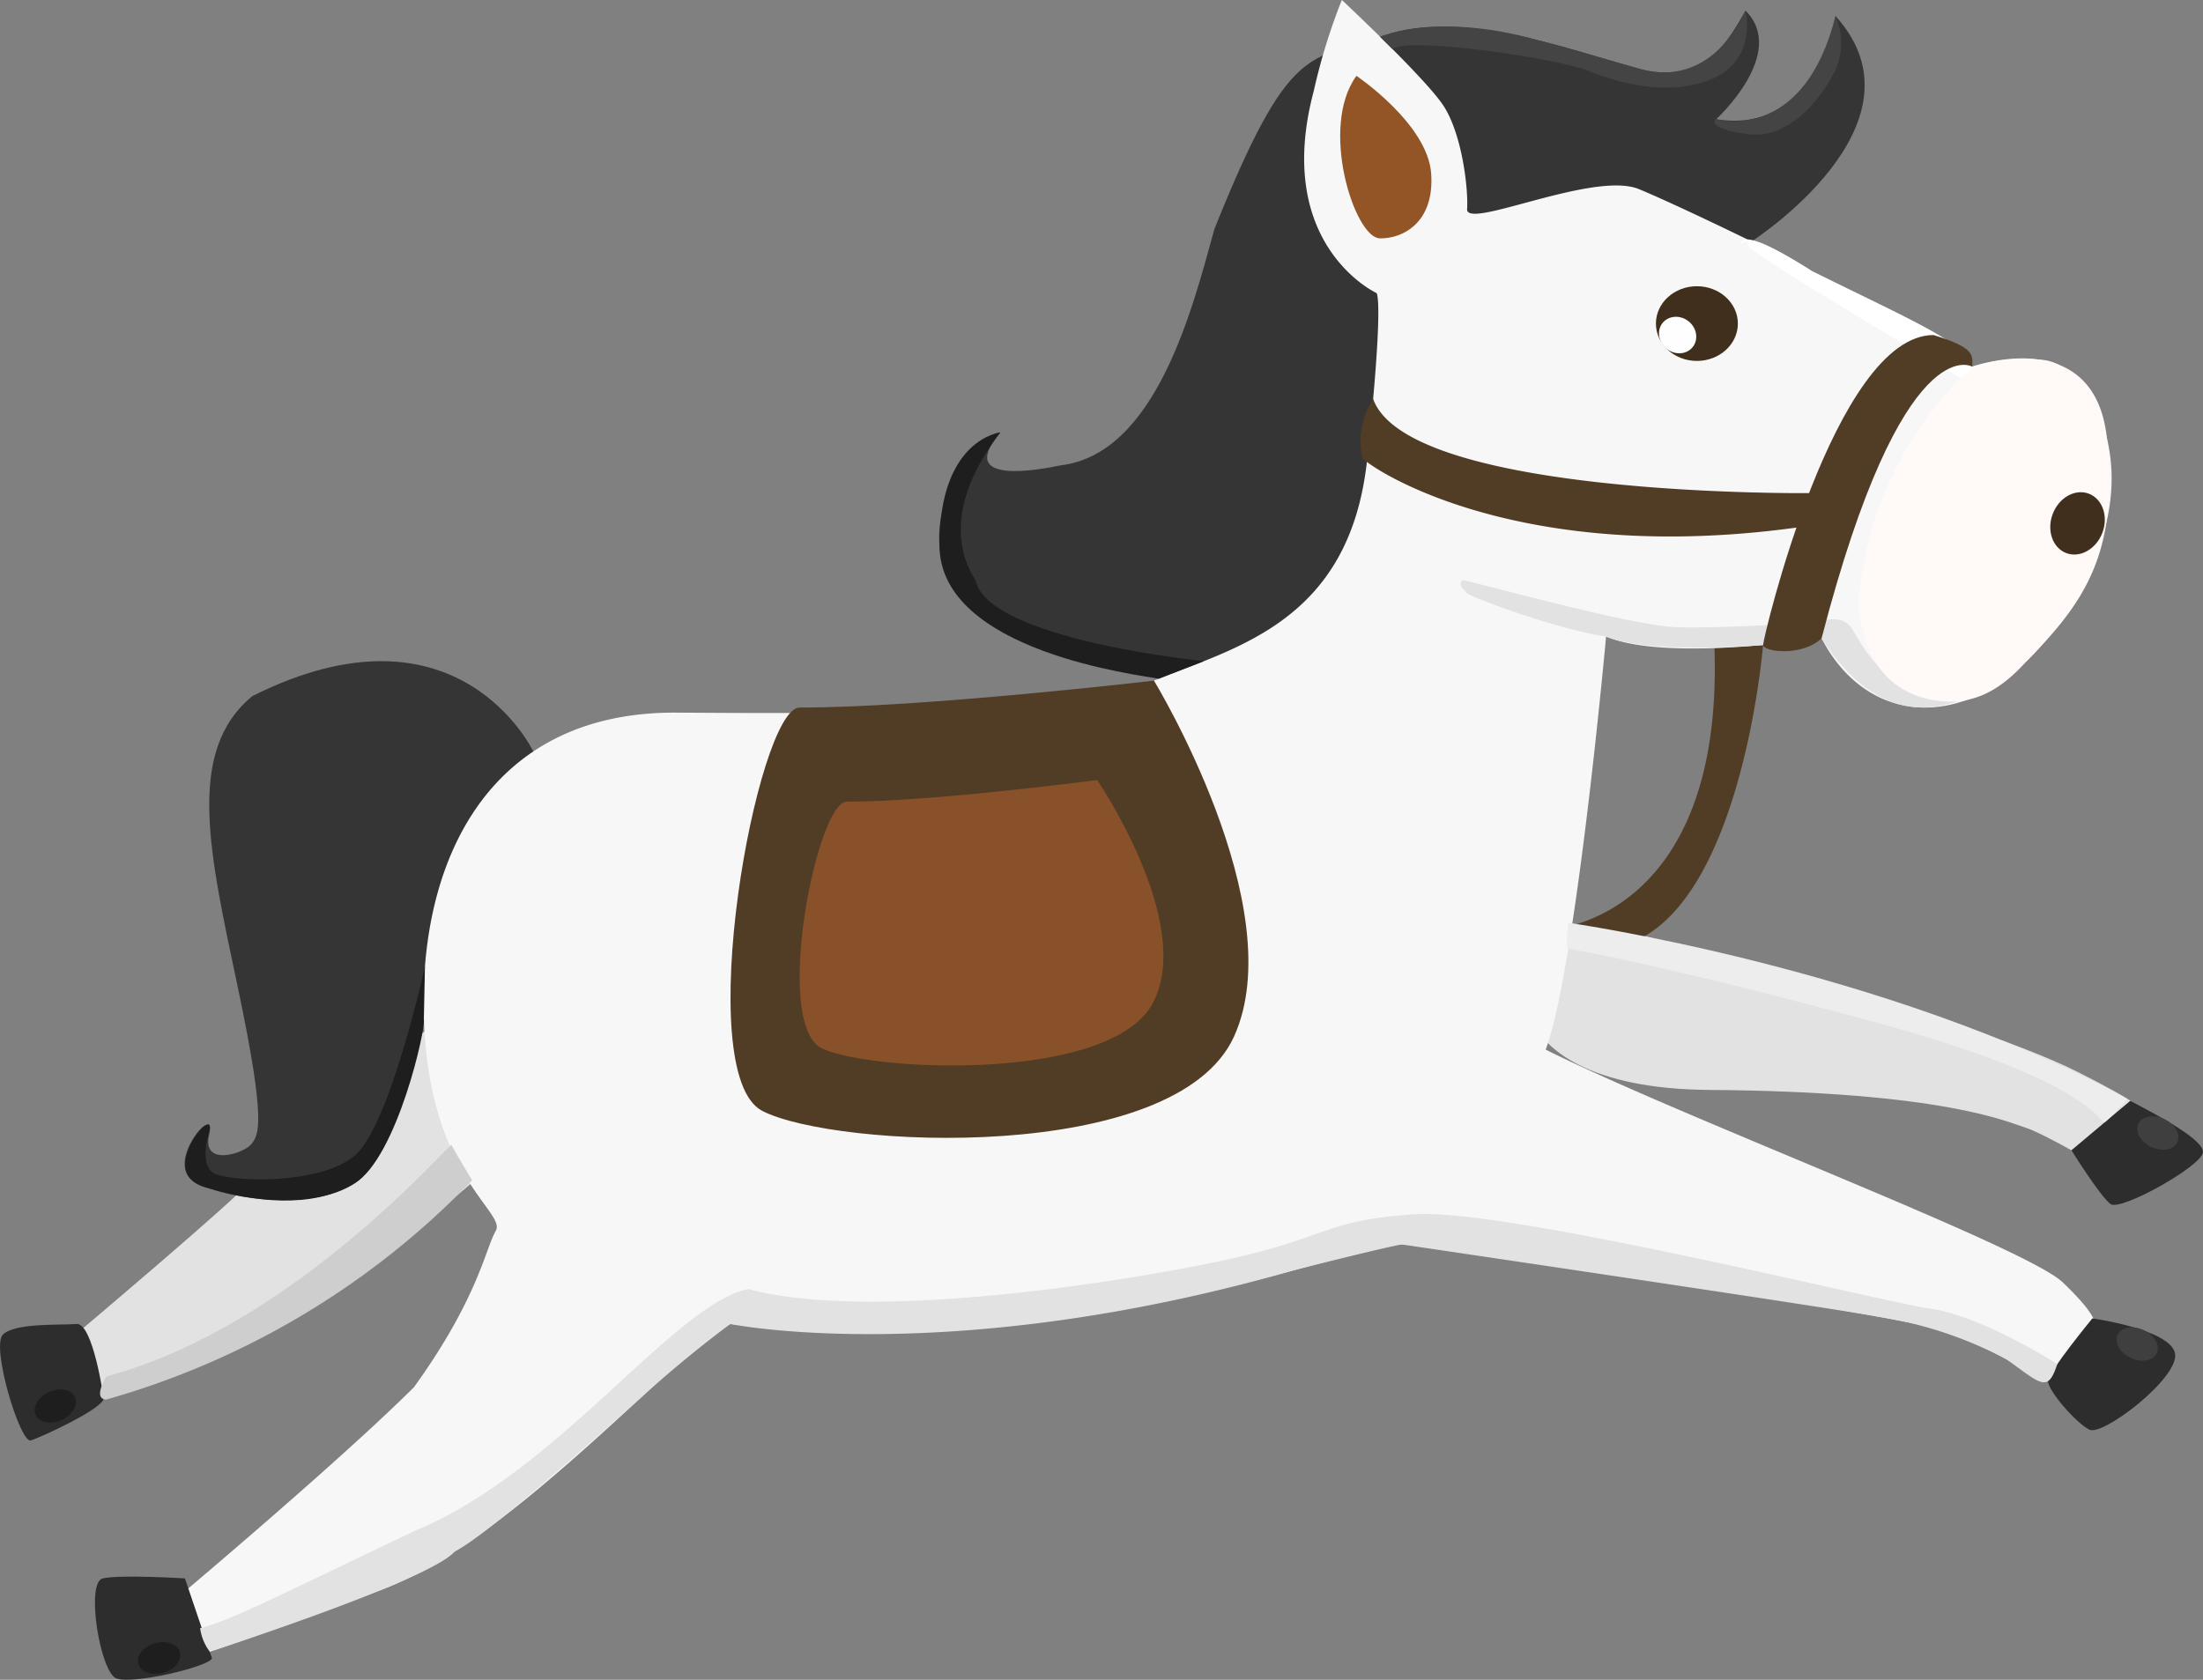 <svg xmlns="http://www.w3.org/2000/svg" width="224.684" height="171.363" viewBox="0 0 224.684 171.363">
  <rect x="0" y="0" width="224.684" height="171.363" fill="#808080" stroke="none"/>
  <defs>
    <style>
      .cls-1 {
        fill: #e2e2e2;
      }

      .cls-2 {
        fill: #353535;
      }

      .cls-3 {
        fill: #513c25;
      }

      .cls-4 {
        fill: #f7f7f7;
      }

      .cls-5 {
        fill: #2d2d2d;
      }

      .cls-6 {
        fill: #fff9f8;
      }

      .cls-7 {
        fill: #3f2f1c;
      }

      .cls-8 {
        fill: #fefefe;
      }

      .cls-9 {
        fill: #fff;
      }

      .cls-10 {
        fill: #89512a;
      }

      .cls-11 {
        fill: #ededed;
      }

      .cls-12 {
        fill: #cecece;
      }

      .cls-13 {
        fill: #935525;
      }

      .cls-14 {
        fill: #444;
      }

      .cls-15 {
        fill: #1e1e1e;
      }

      .cls-16 {
        fill: #3f3f3f;
      }
    </style>
  </defs>
  <g id="组_1143" data-name="组 1143" transform="translate(-971.145 -236.003)">
    <path id="路径_2058" data-name="路径 2058" class="cls-1" d="M1019.121,356.8s-15.528,13.449-26.4,17.8-11.777,4.169-11.777,4.169l-1.993-6.7s16.85-14.226,17.393-15.268,16.973-14.688,18.089-15.565S1023.959,344.077,1019.121,356.8Z"/>
    <path id="路径_2059" data-name="路径 2059" class="cls-2" d="M1025.534,312.668s-7.627-16.18-28.644-5.657c-6.885,5.657-4.349,16.14-1.45,29.91s2.084,14.857,1.336,15.808-5.118,2.378-4.291-1.019-4.866,3.135-1.348,4.959,12.651,2.922,16.619-.271,6.643-15.22,6.618-16.442S1026.842,314.75,1025.534,312.668Z"/>
    <path id="路径_2060" data-name="路径 2060" class="cls-1" d="M1133.351,330.141s37.01,8.83,49.693,15.214,4.24,4.257,4.24,4.257l-1.468,5.68s-6.25-3.685-8.069-4.242-8.312-3.684-32.246-3.855S1124.056,331.508,1133.351,330.141Z"/>
    <path id="路径_2061" data-name="路径 2061" class="cls-2" d="M1149.754,260.659s18.645-11.95,8.59-23.025c-.2,1.359-2.582,12.094-12.162,10.531,0,0,7.338-6.726,2.99-11.074-1.563,2.649-4.009,7.881-11.211,5.843s-17.869-5.979-25.614-3.33-9.648.567-17.348,19.772c-2.174,7.881-5.889,22.919-15.672,24.1-2.174.453-10.781,2.083-6.16-3.352-2.628,0-14.4,14.675,3.442,21.832,6.885,1.54,12.713,3.292,12.713,3.292s16.548,9.209,25.516-14.435S1148.256,259.95,1149.754,260.659Z"/>
    <path id="路径_2062" data-name="路径 2062" class="cls-3" d="M1150.961,301.807s-2.235,27.63-14.555,30.71c-7.247.725-6.432-.226-6.523-.408a7.243,7.243,0,0,1,0-1.4s17.022-1.23,16.121-28.585Z"/>
    <path id="路径_2063" data-name="路径 2063" class="cls-4" d="M1134.949,300.945s-3.08,33.983-6.16,42.136c13.77,6.885,48.919,20.111,52.723,23.735s3.262,4.348,3.262,4.348-1.993,4.167-3.624,5.435-6.522-3.8-14.132-5.435-47.641-8.209-52.895-8.209-33.158,11.958-68.488,8.117c-4.711,1.9-21.931,22.015-35.519,27.088s-17.575,6.341-17.575,6.341l-2.536-6.16s16.125-13.589,23.372-20.836c6.523-9.059,7.247-14.041,8.334-15.944s-6.794-5.571-7.337-21.605,6.522-31.39,25.818-31.254,40.358.136,48.647-3.261,19.975-5.979,21.741-22.557.952-16.986.952-16.986-10.6-4.892-6.387-20.654A60.623,60.623,0,0,1,1108,236s8.425,7.882,10.328,10.735,2.582,8.425,2.446,10.6,12.909-3.94,17.529-2.038,21.859,10.2,25.152,12.64c3.029,2.242,8.845,5.469,8.845,5.469a18.068,18.068,0,0,1,7.42-.658c4.461.657,9.35,9.7,5.246,19.67-7.508,18.23-22.2,19.986-28.039,8.708C1155.226,301.331,1140.935,303.454,1134.949,300.945Z"/>
    <path id="路径_2064" data-name="路径 2064" class="cls-5" d="M992.768,405.18l-2.763-8.153s-6.613-.407-8.38,0-.272,9.512,1.359,10.192S992.423,406.048,992.768,405.18Z"/>
    <path id="路径_2065" data-name="路径 2065" class="cls-5" d="M981.717,378.625s-1.088-7.688-2.764-7.552-6.3-.136-7.519,1.087,1.766,11.118,2.853,10.791S981.873,379.6,981.717,378.625Z"/>
    <path id="路径_2066" data-name="路径 2066" class="cls-5" d="M1184.545,370.5s-4.438,5.41-4.525,6.345,2.834,4.317,4.218,5.009,9.179-5.3,8.741-7.766S1184.545,370.5,1184.545,370.5Z"/>
    <path id="路径_2067" data-name="路径 2067" class="cls-5" d="M1188.418,348.3l-6.008,5.051s2.973,4.769,4.007,5.493,9.2-3.825,9.407-5.272S1189.488,348.919,1188.418,348.3Z"/>
    <path id="路径_2068" data-name="路径 2068" class="cls-1" d="M1171.558,307.237c-1.979.794-8.519,3.448-14.633-6.109-4.621,0-5.964.679-5.964.679s-11.309.994-16.012-.862c-5.383-.814-14.125-4.166-14.215-4.438s-1-.724-.453-1.313c.77,0,17.068,4.665,21.964,4.8s13.825-.49,14.227-.543c.554-.074,2.559-.906,3.578.724.992,1.588,3.876,7.722,11.5,7C1171.587,307.17,1171.595,307.222,1171.558,307.237Z"/>
    <path id="路径_2069" data-name="路径 2069" class="cls-6" d="M1172.3,273.408s12.459-4.5,13.728,7.3-2.4,16.879-8.275,22.83c-3.116,3.477-5.431,3.689-6.186,3.932,0,0-10.066,1.86-10.881-10.1a36.709,36.709,0,0,1,11.614-23.96"/>
    <ellipse id="椭圆_221" data-name="椭圆 221" class="cls-7" cx="4.179" cy="3.81" rx="4.179" ry="3.81" transform="translate(1140.032 265.203)"/>
    <ellipse id="椭圆_222" data-name="椭圆 222" class="cls-8" cx="1.793" cy="1.967" rx="1.793" ry="1.967" transform="matrix(0.622, -0.783, 0.783, 0.622, 1139.59, 270.363)"/>
    <ellipse id="椭圆_223" data-name="椭圆 223" class="cls-7" cx="3.241" cy="2.708" rx="3.241" ry="2.708" transform="translate(1179.35 291.463) rotate(-69.178)"/>
    <path id="路径_2070" data-name="路径 2070" class="cls-9" d="M1171.113,274.547s-17.586-10.346-21.279-13.1c-.367-.274-.613-.686-.353-1.063.032-.045-.985.715-.964.706.411-.159-.408-2.429,7.443,2.567,10.364,5.141,15.642,7.3,16.338,9.749A2.456,2.456,0,0,1,1171.113,274.547Z"/>
    <path id="路径_2071" data-name="路径 2071" class="cls-3" d="M1172.3,273.408s-7.084-4.213-15.373,27.72c-2.039,1.9-5.948,1.358-5.964.679s7.3-31.591,17.383-31.626C1172.586,271.505,1172.316,272.185,1172.3,273.408Z"/>
    <path id="路径_2072" data-name="路径 2072" class="cls-3" d="M1155.647,286.309s-40.863.438-44.456-9.606a7.784,7.784,0,0,0-1.1,5.989c0,.453,14.765,11.179,44.3,7.13A4.762,4.762,0,0,0,1155.647,286.309Z"/>
    <path id="路径_2073" data-name="路径 2073" class="cls-3" d="M1088.839,305.441"/>
    <path id="路径_2074" data-name="路径 2074" class="cls-3" d="M1088.839,305.441s-23.9,2.781-36.138,2.741c-4.347,0-11.143,37.367-3.805,41.155s42.124,5.537,48.1-7.577S1088.839,305.441,1088.839,305.441Z"/>
    <path id="路径_2075" data-name="路径 2075" class="cls-10" d="M1083.043,315.578s-16.956,2.233-25.54,2.208c-3.05,0-7.626,22.837-2.479,25.2s29.549,3.458,33.743-4.731S1083.043,315.578,1083.043,315.578Z"/>
    <path id="路径_2076" data-name="路径 2076" class="cls-1" d="M1180.965,375.164s-8.051-5.188-13.487-5.731c-7.428-1.382-42.849-10.1-51.908-9.558s-9.059,2.356-18.843,4.53-36.417,6.567-49.281,3.1c-7.609,1.608-19.386,18.639-33.88,24.618-14.857,7.066-18.656,9.091-22.011,9.981a5.123,5.123,0,0,0,.986,2.4s22.55-7.3,24.98-10.224c3.089-1.495,14.062-11.258,19.18-15.866,4.978-4.488,8.934-7.339,8.934-7.339s22.528,4.584,57.8-5.571c9.841-2.475,10.684-2.546,10.684-2.546s44.014,6.5,48.455,7.352a41.3,41.3,0,0,1,13.235,4.38C1179.346,377.223,1180,378.132,1180.965,375.164Z"/>
    <path id="路径_2077" data-name="路径 2077" class="cls-11" d="M1188.13,348.111s-1.736,1.889-2.268,2.336-.741-3.934-22.823-9.981-31.582-7.6-31.943-7.68,0-2.645,0-2.645S1163.4,334.715,1188.13,348.111Z"/>
    <path id="路径_2078" data-name="路径 2078" class="cls-12" d="M1019.3,356.416s-1.962-3.259-2.1-3.6-15.959,18.445-35.206,23.608c-1.446,2.5,0,2.353,0,2.353A83.159,83.159,0,0,0,1019.3,356.416Z"/>
    <path id="路径_2079" data-name="路径 2079" class="cls-13" d="M1109.488,243.739s7.26,4.892,7.622,9.965-2.987,6.68-5.254,6.613C1109.3,260.24,1105.67,248.993,1109.488,243.739Z"/>
    <path id="路径_2080" data-name="路径 2080" class="cls-14" d="M1149.172,237.091s1.22,4.927-3.327,6.919-9.892.363-12.791-.815-18.394-3.537-19.886-2.176l-1.271-1.264s5.919-2.538,15.992.32c3.482.923,10.83,3.052,10.974,3.081S1145.36,245.208,1149.172,237.091Z"/>
    <path id="路径_2081" data-name="路径 2081" class="cls-14" d="M1158.344,237.634a6.914,6.914,0,0,1,0,5.516c-1.329,2.718-4.624,7.157-9.023,6.522s-3.139-1.507-3.139-1.507S1155.053,250.734,1158.344,237.634Z"/>
    <path id="路径_2082" data-name="路径 2082" class="cls-15" d="M1073.167,280.121s-6.214.649-6.206,11.507,20.527,13.251,22.361,13.617l4.609-1.791s-22.025-2.191-23.294-8.26C1069.007,292.683,1067.452,287.605,1073.167,280.121Z"/>
    <path id="路径_2083" data-name="路径 2083" class="cls-15" d="M1014.374,339.956l.112-5.361s-3.593,16.4-7.216,19.347-12.321,2.627-14.178,1.811-.5-4.594-.531-4.725.02-.628-.71-.057-4.065,5.26.668,6.279c4.31,1.289,10.421,2.155,14.782-.52S1014.615,340.826,1014.374,339.956Z"/>
    <ellipse id="椭圆_224" data-name="椭圆 224" class="cls-16" cx="1.566" cy="2.205" rx="1.566" ry="2.205" transform="translate(1188.56 352.063) rotate(-64.665)"/>
    <ellipse id="椭圆_225" data-name="椭圆 225" class="cls-16" cx="1.566" cy="2.205" rx="1.566" ry="2.205" transform="translate(1186.457 373.587) rotate(-64.665)"/>
    <ellipse id="椭圆_226" data-name="椭圆 226" class="cls-15" cx="2.205" cy="1.566" rx="2.205" ry="1.566" transform="matrix(0.964, -0.265, 0.265, 0.964, 984.832, 404.221)"/>
    <ellipse id="椭圆_227" data-name="椭圆 227" class="cls-15" cx="2.205" cy="1.566" rx="2.205" ry="1.566" transform="matrix(0.909, -0.416, 0.416, 0.909, 974.131, 378.935)"/>
  </g>
</svg>
